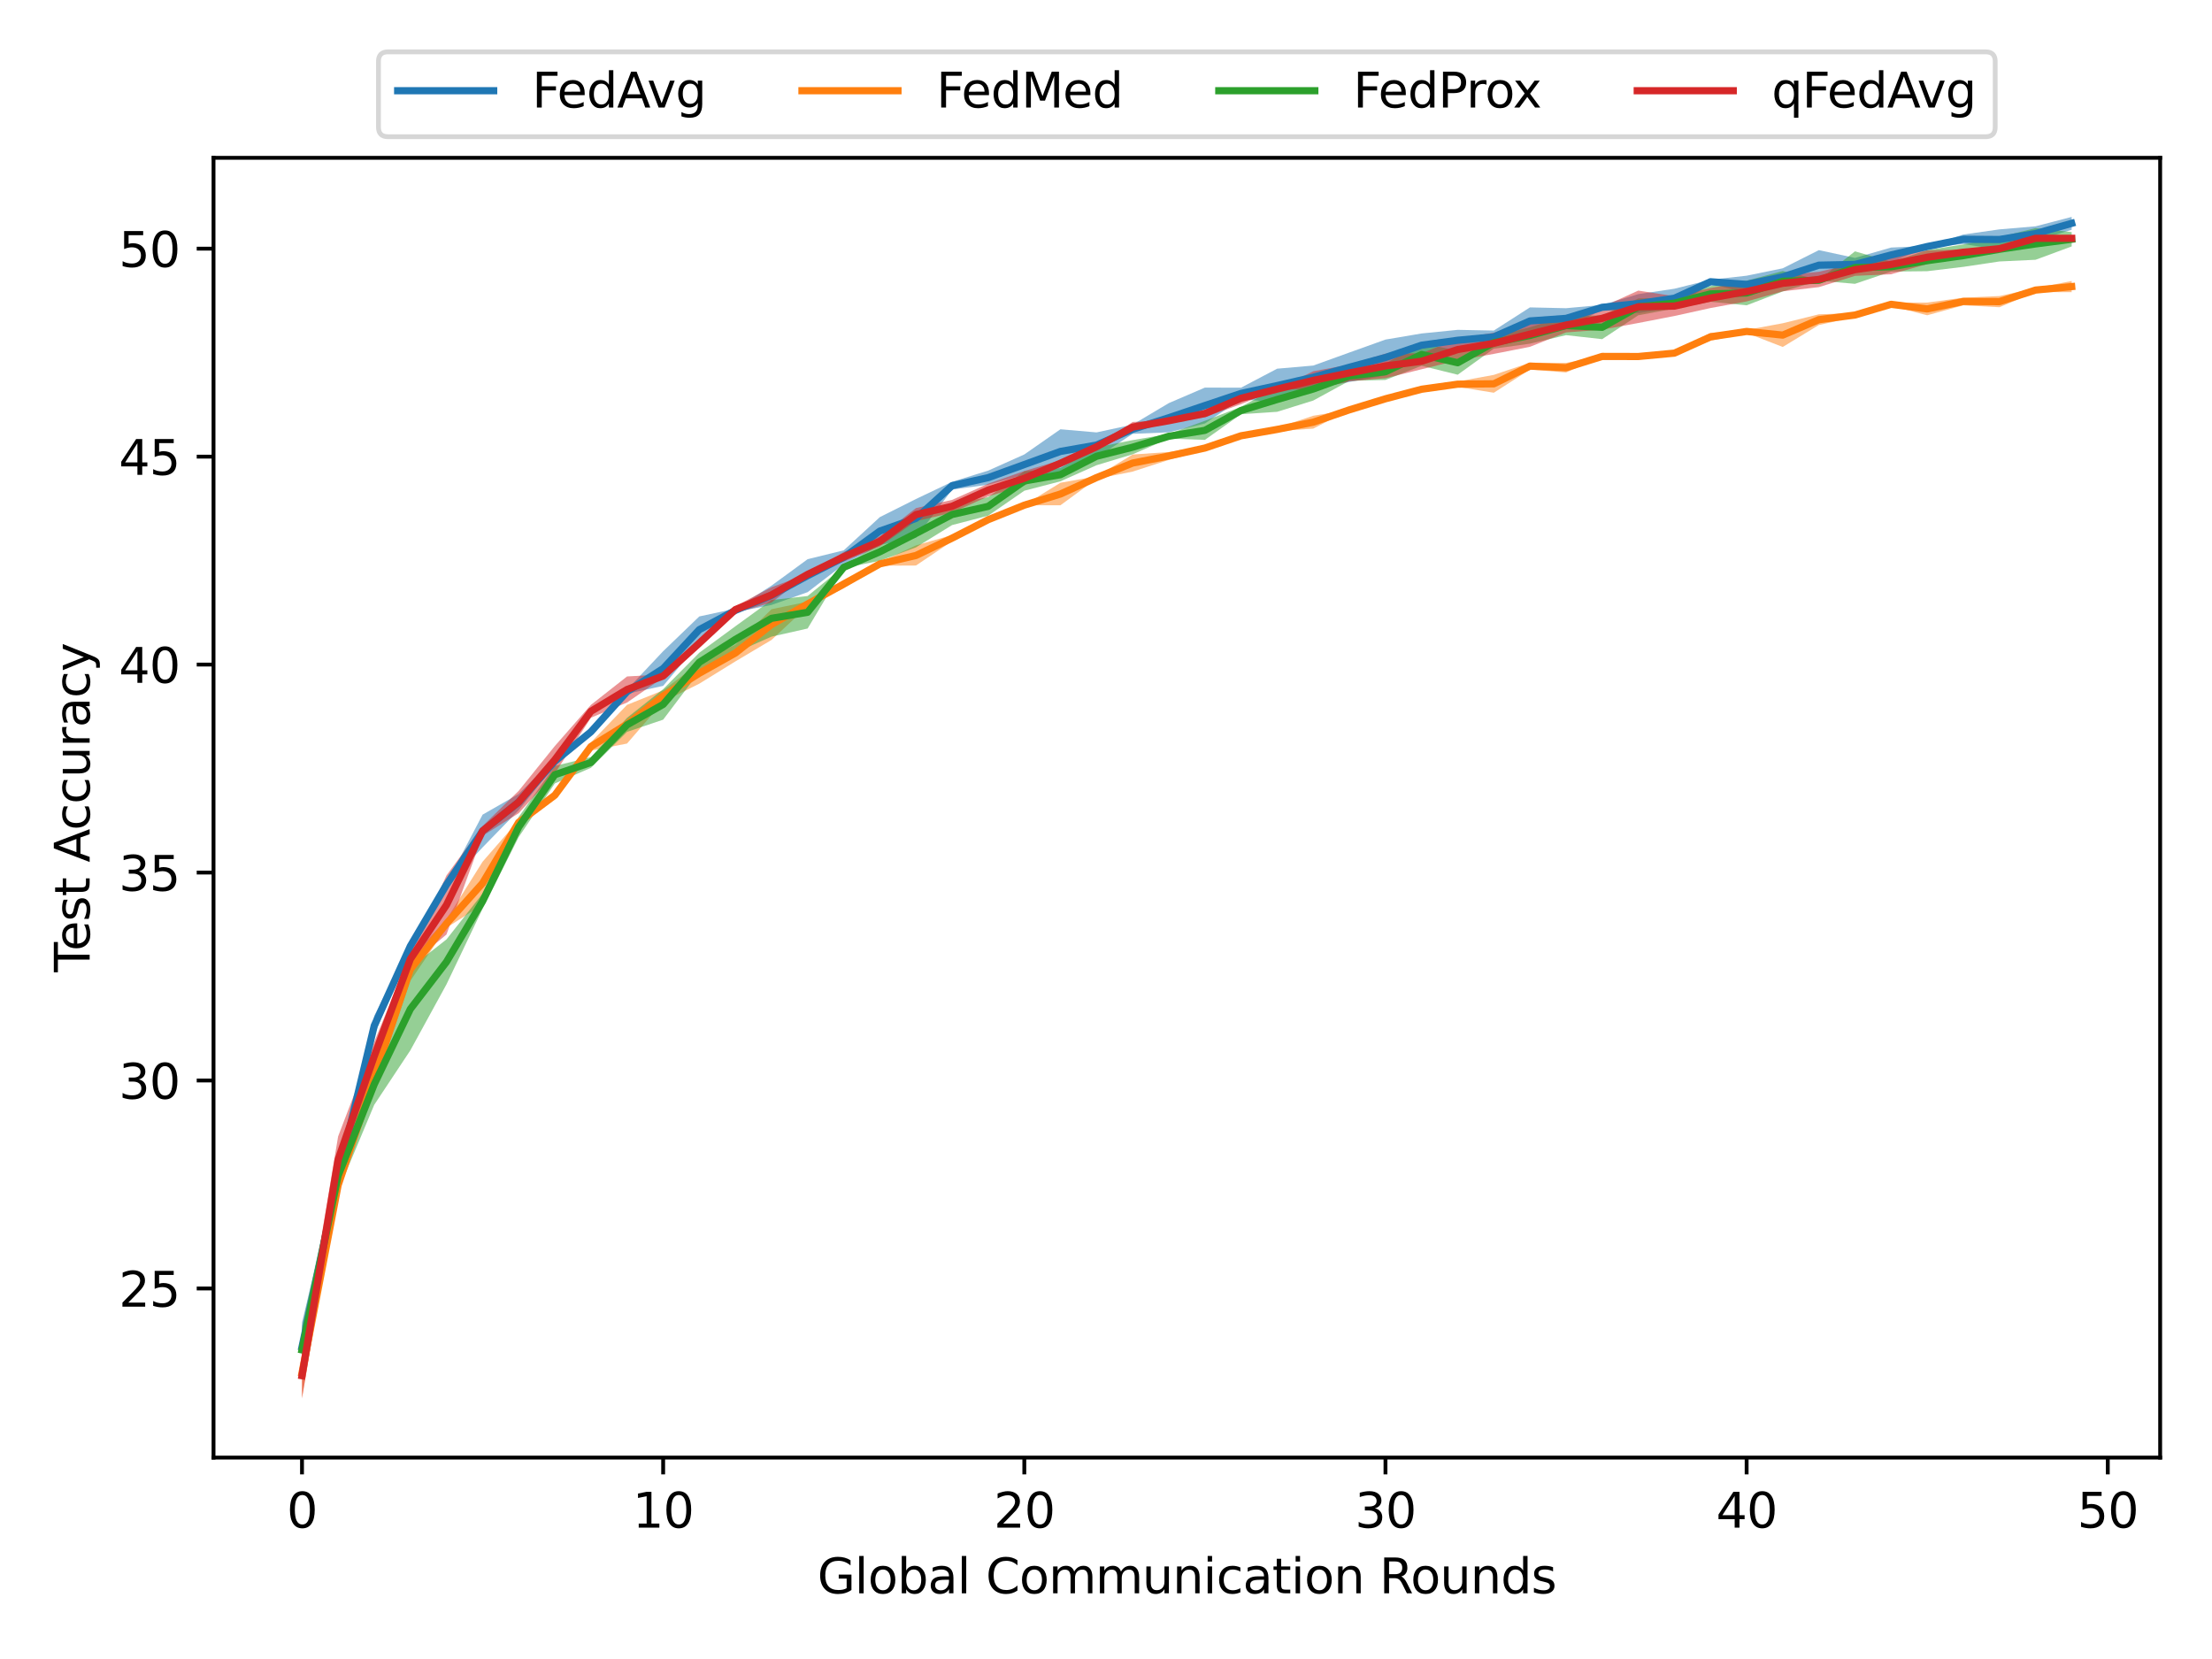 <?xml version="1.0" encoding="utf-8" standalone="no"?>
<!DOCTYPE svg PUBLIC "-//W3C//DTD SVG 1.1//EN"
  "http://www.w3.org/Graphics/SVG/1.1/DTD/svg11.dtd">
<svg height="345.6pt" version="1.1" viewBox="0 0 460.8 345.6" width="460.8pt" xmlns="http://www.w3.org/2000/svg" xmlns:xlink="http://www.w3.org/1999/xlink">
 <defs>
  <style type="text/css">*{stroke-linecap:butt;stroke-linejoin:round;}</style>
 </defs>
 <g id="figure_1">
  <g id="patch_1">
   <path d="M 0 345.6 
L 460.8 345.6 
L 460.8 0 
L 0 0 
z
" style="fill:#ffffff;"/>
  </g>
  <g id="axes_1">
   <g id="patch_2">
    <path d="M 44.48 303.64 
L 450 303.64 
L 450 32.877 
L 44.48 32.877 
z
" style="fill:#ffffff;"/>
   </g>
   <g id="PolyCollection_1">
    <path clip-path="url(#p9074ad846e)" d="M 62.913 275.497 
L 62.913 285.719 
L 70.436 245.92 
L 77.96 215.724 
L 85.483 197.441 
L 93.007 184.555 
L 100.531 176.528 
L 108.054 168.786 
L 115.578 159.318 
L 123.101 152.951 
L 130.625 144.522 
L 138.148 142.879 
L 145.672 133.914 
L 153.195 127.513 
L 160.719 126.022 
L 168.243 123.357 
L 175.766 117.576 
L 183.29 113.537 
L 190.813 112.029 
L 198.337 101.992 
L 205.86 100.969 
L 213.384 98.875 
L 220.908 98.657 
L 228.431 95.356 
L 235.955 90.379 
L 243.478 90.06 
L 251.002 88.217 
L 258.525 83.156 
L 266.049 83.843 
L 273.572 81.028 
L 281.096 79.57 
L 288.62 78.196 
L 296.143 74.359 
L 303.667 73.052 
L 311.19 71.493 
L 318.714 69.683 
L 326.237 68.443 
L 333.761 64.522 
L 341.285 65.226 
L 348.808 64.103 
L 356.332 59.11 
L 363.855 61.053 
L 371.379 59.461 
L 378.902 58.372 
L 386.426 56.445 
L 393.949 54.652 
L 401.473 51.485 
L 408.997 50.831 
L 416.52 52.004 
L 424.044 50.178 
L 431.567 47.865 
L 431.567 45.184 
L 431.567 45.184 
L 424.044 47.145 
L 416.52 47.782 
L 408.997 48.854 
L 401.473 51.234 
L 393.949 51.569 
L 386.426 53.73 
L 378.902 52.105 
L 371.379 55.892 
L 363.855 57.434 
L 356.332 58.272 
L 348.808 60.149 
L 341.285 61.271 
L 333.761 63.517 
L 326.237 64.204 
L 318.714 64.036 
L 311.19 68.862 
L 303.667 68.712 
L 296.143 69.466 
L 288.62 70.739 
L 281.096 73.437 
L 273.572 76.152 
L 266.049 76.805 
L 258.525 80.76 
L 251.002 80.743 
L 243.478 83.977 
L 235.955 88.452 
L 228.431 90.077 
L 220.908 89.424 
L 213.384 94.669 
L 205.86 98.037 
L 198.337 100.366 
L 190.813 103.952 
L 183.29 107.723 
L 175.766 114.643 
L 168.243 116.487 
L 160.719 122 
L 153.195 126.792 
L 145.672 128.418 
L 138.148 135.657 
L 130.625 143.65 
L 123.101 151.945 
L 115.578 157.844 
L 108.054 165.401 
L 100.531 169.708 
L 93.007 184.052 
L 85.483 196.737 
L 77.96 211.618 
L 70.436 244.177 
L 62.913 275.497 
z
" style="fill:#1f77b4;fill-opacity:0.5;"/>
   </g>
   <g id="PolyCollection_2">
    <path clip-path="url(#p9074ad846e)" d="M 62.913 280.809 
L 62.913 291.232 
L 70.436 247.043 
L 77.96 226.532 
L 85.483 204.329 
L 93.007 193.269 
L 100.531 188.459 
L 108.054 171.736 
L 115.578 166.088 
L 123.101 156.369 
L 130.625 154.894 
L 138.148 146.181 
L 145.672 142.427 
L 153.195 137.785 
L 160.719 133.311 
L 168.243 126.29 
L 175.766 122.553 
L 183.29 117.844 
L 190.813 117.81 
L 198.337 112.75 
L 205.86 108.728 
L 213.384 105.259 
L 220.908 105.259 
L 228.431 99.746 
L 235.955 98.238 
L 243.478 95.808 
L 251.002 93.797 
L 258.525 91.334 
L 266.049 89.809 
L 273.572 89.29 
L 281.096 85.385 
L 288.62 83.274 
L 296.143 81.296 
L 303.667 80.592 
L 311.19 81.816 
L 318.714 76.99 
L 326.237 77.593 
L 333.761 74.376 
L 341.285 74.727 
L 348.808 73.839 
L 356.332 70.991 
L 363.855 69.365 
L 371.379 72.281 
L 378.902 67.706 
L 386.426 66.03 
L 393.949 63.735 
L 401.473 65.678 
L 408.997 63.601 
L 416.52 64.003 
L 424.044 60.836 
L 431.567 60.869 
L 431.567 58.54 
L 431.567 58.54 
L 424.044 60.014 
L 416.52 61.673 
L 408.997 62.009 
L 401.473 63.031 
L 393.949 63.048 
L 386.426 65.226 
L 378.902 65.477 
L 371.379 67.337 
L 363.855 68.728 
L 356.332 69.348 
L 348.808 73.286 
L 341.285 73.806 
L 333.761 74.124 
L 326.237 75.599 
L 318.714 75.549 
L 311.19 78.096 
L 303.667 79.47 
L 296.143 80.877 
L 288.62 82.871 
L 281.096 85.368 
L 273.572 86.608 
L 266.049 89.105 
L 258.525 90.228 
L 251.002 92.876 
L 243.478 94.166 
L 235.955 94.685 
L 228.431 99.227 
L 220.908 100.567 
L 213.384 105.209 
L 205.86 107.79 
L 198.337 111.459 
L 190.813 113.621 
L 183.29 117.09 
L 175.766 120.777 
L 168.243 125.335 
L 160.719 126.91 
L 153.195 134.283 
L 145.672 138.07 
L 138.148 143.801 
L 130.625 146.834 
L 123.101 154.66 
L 115.578 165.234 
L 108.054 170.864 
L 100.531 179.511 
L 93.007 191.526 
L 85.483 199.553 
L 77.96 222.41 
L 70.436 246.775 
L 62.913 280.809 
z
" style="fill:#ff7f0e;fill-opacity:0.5;"/>
   </g>
   <g id="PolyCollection_3">
    <path clip-path="url(#p9074ad846e)" d="M 62.913 276.318 
L 62.913 286.104 
L 70.436 248.115 
L 77.96 230.152 
L 85.483 218.807 
L 93.007 205.066 
L 100.531 189.314 
L 108.054 174.383 
L 115.578 163.206 
L 123.101 159.955 
L 130.625 152.465 
L 138.148 149.918 
L 145.672 139.964 
L 153.195 135.942 
L 160.719 132.624 
L 168.243 130.931 
L 175.766 118.347 
L 183.29 116.822 
L 190.813 114.023 
L 198.337 109.382 
L 205.86 107.421 
L 213.384 102.226 
L 220.908 100.266 
L 228.431 96.914 
L 235.955 94.635 
L 243.478 91.367 
L 251.002 91.636 
L 258.525 86.29 
L 266.049 85.787 
L 273.572 83.441 
L 281.096 79.336 
L 288.62 79.151 
L 296.143 76.202 
L 303.667 78.062 
L 311.19 72.633 
L 318.714 71.594 
L 326.237 69.818 
L 333.761 70.655 
L 341.285 65.678 
L 348.808 64.288 
L 356.332 62.863 
L 363.855 63.601 
L 371.379 60.718 
L 378.902 58.473 
L 386.426 59.126 
L 393.949 56.579 
L 401.473 56.495 
L 408.997 55.591 
L 416.52 54.468 
L 424.044 54.116 
L 431.567 51.334 
L 431.567 48.351 
L 431.567 48.351 
L 424.044 47.514 
L 416.52 49.39 
L 408.997 50.915 
L 401.473 52.105 
L 393.949 54.552 
L 386.426 52.356 
L 378.902 58.288 
L 371.379 56.462 
L 363.855 58.473 
L 356.332 59.579 
L 348.808 62.009 
L 341.285 62.176 
L 333.761 65.712 
L 326.237 65.813 
L 318.714 68.175 
L 311.19 70.086 
L 303.667 73.068 
L 296.143 71.493 
L 288.62 75.733 
L 281.096 77.258 
L 273.572 78.632 
L 266.049 80.66 
L 258.525 84.748 
L 251.002 87.664 
L 243.478 90.396 
L 235.955 91.686 
L 228.431 93.177 
L 220.908 97.501 
L 213.384 98.171 
L 205.86 103.55 
L 198.337 104.974 
L 190.813 108.209 
L 183.29 113.068 
L 175.766 118.028 
L 168.243 124.162 
L 160.719 124.999 
L 153.195 130.462 
L 145.672 135.975 
L 138.148 143.566 
L 130.625 149.532 
L 123.101 157.71 
L 115.578 159.57 
L 108.054 170.177 
L 100.531 186.147 
L 93.007 195.699 
L 85.483 201.597 
L 77.96 221.589 
L 70.436 241.764 
L 62.913 276.318 
z
" style="fill:#2ca02c;fill-opacity:0.5;"/>
   </g>
   <g id="PolyCollection_4">
    <path clip-path="url(#p9074ad846e)" d="M 62.913 281.848 
L 62.913 291.333 
L 70.436 246.423 
L 77.96 222.946 
L 85.483 200.91 
L 93.007 194.676 
L 100.531 174.115 
L 108.054 169.406 
L 115.578 161.128 
L 123.101 149.515 
L 130.625 146.348 
L 138.148 141.153 
L 145.672 134.92 
L 153.195 127.697 
L 160.719 125.519 
L 168.243 119.754 
L 175.766 116.989 
L 183.29 113.822 
L 190.813 108.56 
L 198.337 106.801 
L 205.86 103.399 
L 213.384 101.137 
L 220.908 97.115 
L 228.431 93.278 
L 235.955 90.044 
L 243.478 87.731 
L 251.002 86.91 
L 258.525 84.195 
L 266.049 81.112 
L 273.572 81.145 
L 281.096 79.419 
L 288.62 78.783 
L 296.143 76.923 
L 303.667 75.063 
L 311.19 73.722 
L 318.714 72.247 
L 326.237 69.248 
L 333.761 68.678 
L 341.285 67.287 
L 348.808 65.829 
L 356.332 64.17 
L 363.855 62.796 
L 371.379 60.685 
L 378.902 59.813 
L 386.426 57.467 
L 393.949 57.132 
L 401.473 55.004 
L 408.997 53.127 
L 416.52 52.105 
L 424.044 50.614 
L 431.567 49.977 
L 431.567 49.307 
L 431.567 49.307 
L 424.044 48.67 
L 416.52 51.502 
L 408.997 51.954 
L 401.473 52.172 
L 393.949 53.043 
L 386.426 54.887 
L 378.902 56.613 
L 371.379 57.35 
L 363.855 58.674 
L 356.332 59.998 
L 348.808 61.707 
L 341.285 60.534 
L 333.761 63.952 
L 326.237 66.181 
L 318.714 66.969 
L 311.19 69.315 
L 303.667 70.572 
L 296.143 73.588 
L 288.62 73.672 
L 281.096 75.951 
L 273.572 77.342 
L 266.049 80.995 
L 258.525 81.732 
L 251.002 85.385 
L 243.478 87.564 
L 235.955 87.899 
L 228.431 92.859 
L 220.908 95.875 
L 213.384 98.121 
L 205.86 100.768 
L 198.337 104.137 
L 190.813 105.846 
L 183.29 111.711 
L 175.766 114.995 
L 168.243 119.553 
L 160.719 122.335 
L 153.195 126.273 
L 145.672 133.043 
L 138.148 140.483 
L 130.625 140.919 
L 123.101 146.834 
L 115.578 155.414 
L 108.054 164.748 
L 100.531 172.071 
L 93.007 182.376 
L 85.483 198.681 
L 77.96 217.064 
L 70.436 236.737 
L 62.913 281.848 
z
" style="fill:#d62728;fill-opacity:0.5;"/>
   </g>
   <g id="matplotlib.axis_1">
    <g id="xtick_1">
     <g id="line2d_1">
      <defs>
       <path d="M 0 0 
L 0 3.5 
" id="m9d95e438fe" style="stroke:#000000;stroke-width:0.8;"/>
      </defs>
      <g>
       <use style="stroke:#000000;stroke-width:0.8;" x="62.913" xlink:href="#m9d95e438fe" y="303.64"/>
      </g>
     </g>
     <g id="text_1">
      <!-- 0 -->
      <g transform="translate(59.731 318.238)scale(0.1 -0.1)">
       <defs>
        <path d="M 2034 4250 
Q 1547 4250 1301 3770 
Q 1056 3291 1056 2328 
Q 1056 1369 1301 889 
Q 1547 409 2034 409 
Q 2525 409 2770 889 
Q 3016 1369 3016 2328 
Q 3016 3291 2770 3770 
Q 2525 4250 2034 4250 
z
M 2034 4750 
Q 2819 4750 3233 4129 
Q 3647 3509 3647 2328 
Q 3647 1150 3233 529 
Q 2819 -91 2034 -91 
Q 1250 -91 836 529 
Q 422 1150 422 2328 
Q 422 3509 836 4129 
Q 1250 4750 2034 4750 
z
" id="DejaVuSans-30" transform="scale(0.016)"/>
       </defs>
       <use xlink:href="#DejaVuSans-30"/>
      </g>
     </g>
    </g>
    <g id="xtick_2">
     <g id="line2d_2">
      <g>
       <use style="stroke:#000000;stroke-width:0.8;" x="138.148" xlink:href="#m9d95e438fe" y="303.64"/>
      </g>
     </g>
     <g id="text_2">
      <!-- 10 -->
      <g transform="translate(131.786 318.238)scale(0.1 -0.1)">
       <defs>
        <path d="M 794 531 
L 1825 531 
L 1825 4091 
L 703 3866 
L 703 4441 
L 1819 4666 
L 2450 4666 
L 2450 531 
L 3481 531 
L 3481 0 
L 794 0 
L 794 531 
z
" id="DejaVuSans-31" transform="scale(0.016)"/>
       </defs>
       <use xlink:href="#DejaVuSans-31"/>
       <use x="63.623" xlink:href="#DejaVuSans-30"/>
      </g>
     </g>
    </g>
    <g id="xtick_3">
     <g id="line2d_3">
      <g>
       <use style="stroke:#000000;stroke-width:0.8;" x="213.384" xlink:href="#m9d95e438fe" y="303.64"/>
      </g>
     </g>
     <g id="text_3">
      <!-- 20 -->
      <g transform="translate(207.021 318.238)scale(0.1 -0.1)">
       <defs>
        <path d="M 1228 531 
L 3431 531 
L 3431 0 
L 469 0 
L 469 531 
Q 828 903 1448 1529 
Q 2069 2156 2228 2338 
Q 2531 2678 2651 2914 
Q 2772 3150 2772 3378 
Q 2772 3750 2511 3984 
Q 2250 4219 1831 4219 
Q 1534 4219 1204 4116 
Q 875 4013 500 3803 
L 500 4441 
Q 881 4594 1212 4672 
Q 1544 4750 1819 4750 
Q 2544 4750 2975 4387 
Q 3406 4025 3406 3419 
Q 3406 3131 3298 2873 
Q 3191 2616 2906 2266 
Q 2828 2175 2409 1742 
Q 1991 1309 1228 531 
z
" id="DejaVuSans-32" transform="scale(0.016)"/>
       </defs>
       <use xlink:href="#DejaVuSans-32"/>
       <use x="63.623" xlink:href="#DejaVuSans-30"/>
      </g>
     </g>
    </g>
    <g id="xtick_4">
     <g id="line2d_4">
      <g>
       <use style="stroke:#000000;stroke-width:0.8;" x="288.62" xlink:href="#m9d95e438fe" y="303.64"/>
      </g>
     </g>
     <g id="text_4">
      <!-- 30 -->
      <g transform="translate(282.257 318.238)scale(0.1 -0.1)">
       <defs>
        <path d="M 2597 2516 
Q 3050 2419 3304 2112 
Q 3559 1806 3559 1356 
Q 3559 666 3084 287 
Q 2609 -91 1734 -91 
Q 1441 -91 1130 -33 
Q 819 25 488 141 
L 488 750 
Q 750 597 1062 519 
Q 1375 441 1716 441 
Q 2309 441 2620 675 
Q 2931 909 2931 1356 
Q 2931 1769 2642 2001 
Q 2353 2234 1838 2234 
L 1294 2234 
L 1294 2753 
L 1863 2753 
Q 2328 2753 2575 2939 
Q 2822 3125 2822 3475 
Q 2822 3834 2567 4026 
Q 2313 4219 1838 4219 
Q 1578 4219 1281 4162 
Q 984 4106 628 3988 
L 628 4550 
Q 988 4650 1302 4700 
Q 1616 4750 1894 4750 
Q 2613 4750 3031 4423 
Q 3450 4097 3450 3541 
Q 3450 3153 3228 2886 
Q 3006 2619 2597 2516 
z
" id="DejaVuSans-33" transform="scale(0.016)"/>
       </defs>
       <use xlink:href="#DejaVuSans-33"/>
       <use x="63.623" xlink:href="#DejaVuSans-30"/>
      </g>
     </g>
    </g>
    <g id="xtick_5">
     <g id="line2d_5">
      <g>
       <use style="stroke:#000000;stroke-width:0.8;" x="363.855" xlink:href="#m9d95e438fe" y="303.64"/>
      </g>
     </g>
     <g id="text_5">
      <!-- 40 -->
      <g transform="translate(357.493 318.238)scale(0.1 -0.1)">
       <defs>
        <path d="M 2419 4116 
L 825 1625 
L 2419 1625 
L 2419 4116 
z
M 2253 4666 
L 3047 4666 
L 3047 1625 
L 3713 1625 
L 3713 1100 
L 3047 1100 
L 3047 0 
L 2419 0 
L 2419 1100 
L 313 1100 
L 313 1709 
L 2253 4666 
z
" id="DejaVuSans-34" transform="scale(0.016)"/>
       </defs>
       <use xlink:href="#DejaVuSans-34"/>
       <use x="63.623" xlink:href="#DejaVuSans-30"/>
      </g>
     </g>
    </g>
    <g id="xtick_6">
     <g id="line2d_6">
      <g>
       <use style="stroke:#000000;stroke-width:0.8;" x="439.091" xlink:href="#m9d95e438fe" y="303.64"/>
      </g>
     </g>
     <g id="text_6">
      <!-- 50 -->
      <g transform="translate(432.728 318.238)scale(0.1 -0.1)">
       <defs>
        <path d="M 691 4666 
L 3169 4666 
L 3169 4134 
L 1269 4134 
L 1269 2991 
Q 1406 3038 1543 3061 
Q 1681 3084 1819 3084 
Q 2600 3084 3056 2656 
Q 3513 2228 3513 1497 
Q 3513 744 3044 326 
Q 2575 -91 1722 -91 
Q 1428 -91 1123 -41 
Q 819 9 494 109 
L 494 744 
Q 775 591 1075 516 
Q 1375 441 1709 441 
Q 2250 441 2565 725 
Q 2881 1009 2881 1497 
Q 2881 1984 2565 2268 
Q 2250 2553 1709 2553 
Q 1456 2553 1204 2497 
Q 953 2441 691 2322 
L 691 4666 
z
" id="DejaVuSans-35" transform="scale(0.016)"/>
       </defs>
       <use xlink:href="#DejaVuSans-35"/>
       <use x="63.623" xlink:href="#DejaVuSans-30"/>
      </g>
     </g>
    </g>
    <g id="text_7">
     <!-- Global Communication Rounds -->
     <g transform="translate(170.278 331.917)scale(0.1 -0.1)">
      <defs>
       <path d="M 3809 666 
L 3809 1919 
L 2778 1919 
L 2778 2438 
L 4434 2438 
L 4434 434 
Q 4069 175 3628 42 
Q 3188 -91 2688 -91 
Q 1594 -91 976 548 
Q 359 1188 359 2328 
Q 359 3472 976 4111 
Q 1594 4750 2688 4750 
Q 3144 4750 3555 4637 
Q 3966 4525 4313 4306 
L 4313 3634 
Q 3963 3931 3569 4081 
Q 3175 4231 2741 4231 
Q 1884 4231 1454 3753 
Q 1025 3275 1025 2328 
Q 1025 1384 1454 906 
Q 1884 428 2741 428 
Q 3075 428 3337 486 
Q 3600 544 3809 666 
z
" id="DejaVuSans-47" transform="scale(0.016)"/>
       <path d="M 603 4863 
L 1178 4863 
L 1178 0 
L 603 0 
L 603 4863 
z
" id="DejaVuSans-6c" transform="scale(0.016)"/>
       <path d="M 1959 3097 
Q 1497 3097 1228 2736 
Q 959 2375 959 1747 
Q 959 1119 1226 758 
Q 1494 397 1959 397 
Q 2419 397 2687 759 
Q 2956 1122 2956 1747 
Q 2956 2369 2687 2733 
Q 2419 3097 1959 3097 
z
M 1959 3584 
Q 2709 3584 3137 3096 
Q 3566 2609 3566 1747 
Q 3566 888 3137 398 
Q 2709 -91 1959 -91 
Q 1206 -91 779 398 
Q 353 888 353 1747 
Q 353 2609 779 3096 
Q 1206 3584 1959 3584 
z
" id="DejaVuSans-6f" transform="scale(0.016)"/>
       <path d="M 3116 1747 
Q 3116 2381 2855 2742 
Q 2594 3103 2138 3103 
Q 1681 3103 1420 2742 
Q 1159 2381 1159 1747 
Q 1159 1113 1420 752 
Q 1681 391 2138 391 
Q 2594 391 2855 752 
Q 3116 1113 3116 1747 
z
M 1159 2969 
Q 1341 3281 1617 3432 
Q 1894 3584 2278 3584 
Q 2916 3584 3314 3078 
Q 3713 2572 3713 1747 
Q 3713 922 3314 415 
Q 2916 -91 2278 -91 
Q 1894 -91 1617 61 
Q 1341 213 1159 525 
L 1159 0 
L 581 0 
L 581 4863 
L 1159 4863 
L 1159 2969 
z
" id="DejaVuSans-62" transform="scale(0.016)"/>
       <path d="M 2194 1759 
Q 1497 1759 1228 1600 
Q 959 1441 959 1056 
Q 959 750 1161 570 
Q 1363 391 1709 391 
Q 2188 391 2477 730 
Q 2766 1069 2766 1631 
L 2766 1759 
L 2194 1759 
z
M 3341 1997 
L 3341 0 
L 2766 0 
L 2766 531 
Q 2569 213 2275 61 
Q 1981 -91 1556 -91 
Q 1019 -91 701 211 
Q 384 513 384 1019 
Q 384 1609 779 1909 
Q 1175 2209 1959 2209 
L 2766 2209 
L 2766 2266 
Q 2766 2663 2505 2880 
Q 2244 3097 1772 3097 
Q 1472 3097 1187 3025 
Q 903 2953 641 2809 
L 641 3341 
Q 956 3463 1253 3523 
Q 1550 3584 1831 3584 
Q 2591 3584 2966 3190 
Q 3341 2797 3341 1997 
z
" id="DejaVuSans-61" transform="scale(0.016)"/>
       <path id="DejaVuSans-20" transform="scale(0.016)"/>
       <path d="M 4122 4306 
L 4122 3641 
Q 3803 3938 3442 4084 
Q 3081 4231 2675 4231 
Q 1875 4231 1450 3742 
Q 1025 3253 1025 2328 
Q 1025 1406 1450 917 
Q 1875 428 2675 428 
Q 3081 428 3442 575 
Q 3803 722 4122 1019 
L 4122 359 
Q 3791 134 3420 21 
Q 3050 -91 2638 -91 
Q 1578 -91 968 557 
Q 359 1206 359 2328 
Q 359 3453 968 4101 
Q 1578 4750 2638 4750 
Q 3056 4750 3426 4639 
Q 3797 4528 4122 4306 
z
" id="DejaVuSans-43" transform="scale(0.016)"/>
       <path d="M 3328 2828 
Q 3544 3216 3844 3400 
Q 4144 3584 4550 3584 
Q 5097 3584 5394 3201 
Q 5691 2819 5691 2113 
L 5691 0 
L 5113 0 
L 5113 2094 
Q 5113 2597 4934 2840 
Q 4756 3084 4391 3084 
Q 3944 3084 3684 2787 
Q 3425 2491 3425 1978 
L 3425 0 
L 2847 0 
L 2847 2094 
Q 2847 2600 2669 2842 
Q 2491 3084 2119 3084 
Q 1678 3084 1418 2786 
Q 1159 2488 1159 1978 
L 1159 0 
L 581 0 
L 581 3500 
L 1159 3500 
L 1159 2956 
Q 1356 3278 1631 3431 
Q 1906 3584 2284 3584 
Q 2666 3584 2933 3390 
Q 3200 3197 3328 2828 
z
" id="DejaVuSans-6d" transform="scale(0.016)"/>
       <path d="M 544 1381 
L 544 3500 
L 1119 3500 
L 1119 1403 
Q 1119 906 1312 657 
Q 1506 409 1894 409 
Q 2359 409 2629 706 
Q 2900 1003 2900 1516 
L 2900 3500 
L 3475 3500 
L 3475 0 
L 2900 0 
L 2900 538 
Q 2691 219 2414 64 
Q 2138 -91 1772 -91 
Q 1169 -91 856 284 
Q 544 659 544 1381 
z
M 1991 3584 
L 1991 3584 
z
" id="DejaVuSans-75" transform="scale(0.016)"/>
       <path d="M 3513 2113 
L 3513 0 
L 2938 0 
L 2938 2094 
Q 2938 2591 2744 2837 
Q 2550 3084 2163 3084 
Q 1697 3084 1428 2787 
Q 1159 2491 1159 1978 
L 1159 0 
L 581 0 
L 581 3500 
L 1159 3500 
L 1159 2956 
Q 1366 3272 1645 3428 
Q 1925 3584 2291 3584 
Q 2894 3584 3203 3211 
Q 3513 2838 3513 2113 
z
" id="DejaVuSans-6e" transform="scale(0.016)"/>
       <path d="M 603 3500 
L 1178 3500 
L 1178 0 
L 603 0 
L 603 3500 
z
M 603 4863 
L 1178 4863 
L 1178 4134 
L 603 4134 
L 603 4863 
z
" id="DejaVuSans-69" transform="scale(0.016)"/>
       <path d="M 3122 3366 
L 3122 2828 
Q 2878 2963 2633 3030 
Q 2388 3097 2138 3097 
Q 1578 3097 1268 2742 
Q 959 2388 959 1747 
Q 959 1106 1268 751 
Q 1578 397 2138 397 
Q 2388 397 2633 464 
Q 2878 531 3122 666 
L 3122 134 
Q 2881 22 2623 -34 
Q 2366 -91 2075 -91 
Q 1284 -91 818 406 
Q 353 903 353 1747 
Q 353 2603 823 3093 
Q 1294 3584 2113 3584 
Q 2378 3584 2631 3529 
Q 2884 3475 3122 3366 
z
" id="DejaVuSans-63" transform="scale(0.016)"/>
       <path d="M 1172 4494 
L 1172 3500 
L 2356 3500 
L 2356 3053 
L 1172 3053 
L 1172 1153 
Q 1172 725 1289 603 
Q 1406 481 1766 481 
L 2356 481 
L 2356 0 
L 1766 0 
Q 1100 0 847 248 
Q 594 497 594 1153 
L 594 3053 
L 172 3053 
L 172 3500 
L 594 3500 
L 594 4494 
L 1172 4494 
z
" id="DejaVuSans-74" transform="scale(0.016)"/>
       <path d="M 2841 2188 
Q 3044 2119 3236 1894 
Q 3428 1669 3622 1275 
L 4263 0 
L 3584 0 
L 2988 1197 
Q 2756 1666 2539 1819 
Q 2322 1972 1947 1972 
L 1259 1972 
L 1259 0 
L 628 0 
L 628 4666 
L 2053 4666 
Q 2853 4666 3247 4331 
Q 3641 3997 3641 3322 
Q 3641 2881 3436 2590 
Q 3231 2300 2841 2188 
z
M 1259 4147 
L 1259 2491 
L 2053 2491 
Q 2509 2491 2742 2702 
Q 2975 2913 2975 3322 
Q 2975 3731 2742 3939 
Q 2509 4147 2053 4147 
L 1259 4147 
z
" id="DejaVuSans-52" transform="scale(0.016)"/>
       <path d="M 2906 2969 
L 2906 4863 
L 3481 4863 
L 3481 0 
L 2906 0 
L 2906 525 
Q 2725 213 2448 61 
Q 2172 -91 1784 -91 
Q 1150 -91 751 415 
Q 353 922 353 1747 
Q 353 2572 751 3078 
Q 1150 3584 1784 3584 
Q 2172 3584 2448 3432 
Q 2725 3281 2906 2969 
z
M 947 1747 
Q 947 1113 1208 752 
Q 1469 391 1925 391 
Q 2381 391 2643 752 
Q 2906 1113 2906 1747 
Q 2906 2381 2643 2742 
Q 2381 3103 1925 3103 
Q 1469 3103 1208 2742 
Q 947 2381 947 1747 
z
" id="DejaVuSans-64" transform="scale(0.016)"/>
       <path d="M 2834 3397 
L 2834 2853 
Q 2591 2978 2328 3040 
Q 2066 3103 1784 3103 
Q 1356 3103 1142 2972 
Q 928 2841 928 2578 
Q 928 2378 1081 2264 
Q 1234 2150 1697 2047 
L 1894 2003 
Q 2506 1872 2764 1633 
Q 3022 1394 3022 966 
Q 3022 478 2636 193 
Q 2250 -91 1575 -91 
Q 1294 -91 989 -36 
Q 684 19 347 128 
L 347 722 
Q 666 556 975 473 
Q 1284 391 1588 391 
Q 1994 391 2212 530 
Q 2431 669 2431 922 
Q 2431 1156 2273 1281 
Q 2116 1406 1581 1522 
L 1381 1569 
Q 847 1681 609 1914 
Q 372 2147 372 2553 
Q 372 3047 722 3315 
Q 1072 3584 1716 3584 
Q 2034 3584 2315 3537 
Q 2597 3491 2834 3397 
z
" id="DejaVuSans-73" transform="scale(0.016)"/>
      </defs>
      <use xlink:href="#DejaVuSans-47"/>
      <use x="77.49" xlink:href="#DejaVuSans-6c"/>
      <use x="105.273" xlink:href="#DejaVuSans-6f"/>
      <use x="166.455" xlink:href="#DejaVuSans-62"/>
      <use x="229.932" xlink:href="#DejaVuSans-61"/>
      <use x="291.211" xlink:href="#DejaVuSans-6c"/>
      <use x="318.994" xlink:href="#DejaVuSans-20"/>
      <use x="350.781" xlink:href="#DejaVuSans-43"/>
      <use x="420.605" xlink:href="#DejaVuSans-6f"/>
      <use x="481.787" xlink:href="#DejaVuSans-6d"/>
      <use x="579.199" xlink:href="#DejaVuSans-6d"/>
      <use x="676.611" xlink:href="#DejaVuSans-75"/>
      <use x="739.99" xlink:href="#DejaVuSans-6e"/>
      <use x="803.369" xlink:href="#DejaVuSans-69"/>
      <use x="831.152" xlink:href="#DejaVuSans-63"/>
      <use x="886.133" xlink:href="#DejaVuSans-61"/>
      <use x="947.412" xlink:href="#DejaVuSans-74"/>
      <use x="986.621" xlink:href="#DejaVuSans-69"/>
      <use x="1014.404" xlink:href="#DejaVuSans-6f"/>
      <use x="1075.586" xlink:href="#DejaVuSans-6e"/>
      <use x="1138.965" xlink:href="#DejaVuSans-20"/>
      <use x="1170.752" xlink:href="#DejaVuSans-52"/>
      <use x="1235.734" xlink:href="#DejaVuSans-6f"/>
      <use x="1296.916" xlink:href="#DejaVuSans-75"/>
      <use x="1360.295" xlink:href="#DejaVuSans-6e"/>
      <use x="1423.674" xlink:href="#DejaVuSans-64"/>
      <use x="1487.15" xlink:href="#DejaVuSans-73"/>
     </g>
    </g>
   </g>
   <g id="matplotlib.axis_2">
    <g id="ytick_1">
     <g id="line2d_7">
      <defs>
       <path d="M 0 0 
L -3.5 0 
" id="m9864c2c43d" style="stroke:#000000;stroke-width:0.8;"/>
      </defs>
      <g>
       <use style="stroke:#000000;stroke-width:0.8;" x="44.48" xlink:href="#m9864c2c43d" y="268.409"/>
      </g>
     </g>
     <g id="text_8">
      <!-- 25 -->
      <g transform="translate(24.755 272.208)scale(0.1 -0.1)">
       <use xlink:href="#DejaVuSans-32"/>
       <use x="63.623" xlink:href="#DejaVuSans-35"/>
      </g>
     </g>
    </g>
    <g id="ytick_2">
     <g id="line2d_8">
      <g>
       <use style="stroke:#000000;stroke-width:0.8;" x="44.48" xlink:href="#m9864c2c43d" y="225.088"/>
      </g>
     </g>
     <g id="text_9">
      <!-- 30 -->
      <g transform="translate(24.755 228.887)scale(0.1 -0.1)">
       <use xlink:href="#DejaVuSans-33"/>
       <use x="63.623" xlink:href="#DejaVuSans-30"/>
      </g>
     </g>
    </g>
    <g id="ytick_3">
     <g id="line2d_9">
      <g>
       <use style="stroke:#000000;stroke-width:0.8;" x="44.48" xlink:href="#m9864c2c43d" y="181.766"/>
      </g>
     </g>
     <g id="text_10">
      <!-- 35 -->
      <g transform="translate(24.755 185.566)scale(0.1 -0.1)">
       <use xlink:href="#DejaVuSans-33"/>
       <use x="63.623" xlink:href="#DejaVuSans-35"/>
      </g>
     </g>
    </g>
    <g id="ytick_4">
     <g id="line2d_10">
      <g>
       <use style="stroke:#000000;stroke-width:0.8;" x="44.48" xlink:href="#m9864c2c43d" y="138.445"/>
      </g>
     </g>
     <g id="text_11">
      <!-- 40 -->
      <g transform="translate(24.755 142.245)scale(0.1 -0.1)">
       <use xlink:href="#DejaVuSans-34"/>
       <use x="63.623" xlink:href="#DejaVuSans-30"/>
      </g>
     </g>
    </g>
    <g id="ytick_5">
     <g id="line2d_11">
      <g>
       <use style="stroke:#000000;stroke-width:0.8;" x="44.48" xlink:href="#m9864c2c43d" y="95.124"/>
      </g>
     </g>
     <g id="text_12">
      <!-- 45 -->
      <g transform="translate(24.755 98.924)scale(0.1 -0.1)">
       <use xlink:href="#DejaVuSans-34"/>
       <use x="63.623" xlink:href="#DejaVuSans-35"/>
      </g>
     </g>
    </g>
    <g id="ytick_6">
     <g id="line2d_12">
      <g>
       <use style="stroke:#000000;stroke-width:0.8;" x="44.48" xlink:href="#m9864c2c43d" y="51.803"/>
      </g>
     </g>
     <g id="text_13">
      <!-- 50 -->
      <g transform="translate(24.755 55.603)scale(0.1 -0.1)">
       <use xlink:href="#DejaVuSans-35"/>
       <use x="63.623" xlink:href="#DejaVuSans-30"/>
      </g>
     </g>
    </g>
    <g id="text_14">
     <!-- Test Accuracy -->
     <g transform="translate(18.675 202.521)rotate(-90)scale(0.1 -0.1)">
      <defs>
       <path d="M -19 4666 
L 3928 4666 
L 3928 4134 
L 2272 4134 
L 2272 0 
L 1638 0 
L 1638 4134 
L -19 4134 
L -19 4666 
z
" id="DejaVuSans-54" transform="scale(0.016)"/>
       <path d="M 3597 1894 
L 3597 1613 
L 953 1613 
Q 991 1019 1311 708 
Q 1631 397 2203 397 
Q 2534 397 2845 478 
Q 3156 559 3463 722 
L 3463 178 
Q 3153 47 2828 -22 
Q 2503 -91 2169 -91 
Q 1331 -91 842 396 
Q 353 884 353 1716 
Q 353 2575 817 3079 
Q 1281 3584 2069 3584 
Q 2775 3584 3186 3129 
Q 3597 2675 3597 1894 
z
M 3022 2063 
Q 3016 2534 2758 2815 
Q 2500 3097 2075 3097 
Q 1594 3097 1305 2825 
Q 1016 2553 972 2059 
L 3022 2063 
z
" id="DejaVuSans-65" transform="scale(0.016)"/>
       <path d="M 2188 4044 
L 1331 1722 
L 3047 1722 
L 2188 4044 
z
M 1831 4666 
L 2547 4666 
L 4325 0 
L 3669 0 
L 3244 1197 
L 1141 1197 
L 716 0 
L 50 0 
L 1831 4666 
z
" id="DejaVuSans-41" transform="scale(0.016)"/>
       <path d="M 2631 2963 
Q 2534 3019 2420 3045 
Q 2306 3072 2169 3072 
Q 1681 3072 1420 2755 
Q 1159 2438 1159 1844 
L 1159 0 
L 581 0 
L 581 3500 
L 1159 3500 
L 1159 2956 
Q 1341 3275 1631 3429 
Q 1922 3584 2338 3584 
Q 2397 3584 2469 3576 
Q 2541 3569 2628 3553 
L 2631 2963 
z
" id="DejaVuSans-72" transform="scale(0.016)"/>
       <path d="M 2059 -325 
Q 1816 -950 1584 -1140 
Q 1353 -1331 966 -1331 
L 506 -1331 
L 506 -850 
L 844 -850 
Q 1081 -850 1212 -737 
Q 1344 -625 1503 -206 
L 1606 56 
L 191 3500 
L 800 3500 
L 1894 763 
L 2988 3500 
L 3597 3500 
L 2059 -325 
z
" id="DejaVuSans-79" transform="scale(0.016)"/>
      </defs>
      <use xlink:href="#DejaVuSans-54"/>
      <use x="44.084" xlink:href="#DejaVuSans-65"/>
      <use x="105.607" xlink:href="#DejaVuSans-73"/>
      <use x="157.707" xlink:href="#DejaVuSans-74"/>
      <use x="196.916" xlink:href="#DejaVuSans-20"/>
      <use x="228.703" xlink:href="#DejaVuSans-41"/>
      <use x="295.361" xlink:href="#DejaVuSans-63"/>
      <use x="350.342" xlink:href="#DejaVuSans-63"/>
      <use x="405.322" xlink:href="#DejaVuSans-75"/>
      <use x="468.701" xlink:href="#DejaVuSans-72"/>
      <use x="509.814" xlink:href="#DejaVuSans-61"/>
      <use x="571.094" xlink:href="#DejaVuSans-63"/>
      <use x="626.074" xlink:href="#DejaVuSans-79"/>
     </g>
    </g>
   </g>
   <g id="line2d_13">
    <path clip-path="url(#p9074ad846e)" d="M 62.913 280.608 
L 70.436 245.049 
L 77.96 213.671 
L 85.483 197.089 
L 93.007 184.304 
L 100.531 173.118 
L 108.054 167.094 
L 115.578 158.581 
L 123.101 152.448 
L 130.625 144.086 
L 138.148 139.268 
L 145.672 131.166 
L 153.195 127.153 
L 160.719 124.011 
L 168.243 119.922 
L 175.766 116.11 
L 183.29 110.63 
L 190.813 107.991 
L 198.337 101.179 
L 205.86 99.503 
L 213.384 96.772 
L 220.908 94.04 
L 228.431 92.716 
L 235.955 89.415 
L 243.478 87.019 
L 251.002 84.48 
L 258.525 81.958 
L 266.049 80.324 
L 273.572 78.59 
L 281.096 76.504 
L 288.62 74.468 
L 296.143 71.912 
L 303.667 70.882 
L 311.19 70.178 
L 318.714 66.86 
L 326.237 66.324 
L 333.761 64.019 
L 341.285 63.249 
L 348.808 62.126 
L 356.332 58.691 
L 363.855 59.244 
L 371.379 57.677 
L 378.902 55.239 
L 386.426 55.088 
L 393.949 53.11 
L 401.473 51.359 
L 408.997 49.843 
L 416.52 49.893 
L 424.044 48.661 
L 431.567 46.525 
" style="fill:none;stroke:#1f77b4;stroke-linecap:square;stroke-width:1.5;"/>
   </g>
   <g id="line2d_14">
    <path clip-path="url(#p9074ad846e)" d="M 62.913 286.021 
L 70.436 246.909 
L 77.96 224.471 
L 85.483 201.941 
L 93.007 192.397 
L 100.531 183.985 
L 108.054 171.3 
L 115.578 165.661 
L 123.101 155.514 
L 130.625 150.864 
L 138.148 144.991 
L 145.672 140.249 
L 153.195 136.034 
L 160.719 130.11 
L 168.243 125.812 
L 175.766 121.665 
L 183.29 117.467 
L 190.813 115.716 
L 198.337 112.105 
L 205.86 108.259 
L 213.384 105.234 
L 220.908 102.913 
L 228.431 99.486 
L 235.955 96.462 
L 243.478 94.987 
L 251.002 93.336 
L 258.525 90.781 
L 266.049 89.457 
L 273.572 87.949 
L 281.096 85.377 
L 288.62 83.073 
L 296.143 81.087 
L 303.667 80.031 
L 311.19 79.956 
L 318.714 76.269 
L 326.237 76.596 
L 333.761 74.25 
L 341.285 74.267 
L 348.808 73.563 
L 356.332 70.169 
L 363.855 69.047 
L 371.379 69.809 
L 378.902 66.592 
L 386.426 65.628 
L 393.949 63.391 
L 401.473 64.355 
L 408.997 62.805 
L 416.52 62.838 
L 424.044 60.425 
L 431.567 59.704 
" style="fill:none;stroke:#ff7f0e;stroke-linecap:square;stroke-width:1.5;"/>
   </g>
   <g id="line2d_15">
    <path clip-path="url(#p9074ad846e)" d="M 62.913 281.211 
L 70.436 244.94 
L 77.96 225.87 
L 85.483 210.202 
L 93.007 200.382 
L 100.531 187.73 
L 108.054 172.28 
L 115.578 161.388 
L 123.101 158.832 
L 130.625 150.998 
L 138.148 146.742 
L 145.672 137.97 
L 153.195 133.202 
L 160.719 128.812 
L 168.243 127.546 
L 175.766 118.188 
L 183.29 114.945 
L 190.813 111.116 
L 198.337 107.178 
L 205.86 105.485 
L 213.384 100.199 
L 220.908 98.883 
L 228.431 95.046 
L 235.955 93.16 
L 243.478 90.881 
L 251.002 89.65 
L 258.525 85.519 
L 266.049 83.223 
L 273.572 81.037 
L 281.096 78.297 
L 288.62 77.442 
L 296.143 73.848 
L 303.667 75.565 
L 311.19 71.359 
L 318.714 69.885 
L 326.237 67.815 
L 333.761 68.184 
L 341.285 63.927 
L 348.808 63.148 
L 356.332 61.221 
L 363.855 61.037 
L 371.379 58.59 
L 378.902 58.381 
L 386.426 55.741 
L 393.949 55.565 
L 401.473 54.3 
L 408.997 53.253 
L 416.52 51.929 
L 424.044 50.815 
L 431.567 49.843 
" style="fill:none;stroke:#2ca02c;stroke-linecap:square;stroke-width:1.5;"/>
   </g>
   <g id="line2d_16">
    <path clip-path="url(#p9074ad846e)" d="M 62.913 286.59 
L 70.436 241.58 
L 77.96 220.005 
L 85.483 199.796 
L 93.007 188.526 
L 100.531 173.093 
L 108.054 167.077 
L 115.578 158.271 
L 123.101 148.175 
L 130.625 143.634 
L 138.148 140.818 
L 145.672 133.981 
L 153.195 126.985 
L 160.719 123.927 
L 168.243 119.654 
L 175.766 115.992 
L 183.29 112.767 
L 190.813 107.203 
L 198.337 105.469 
L 205.86 102.084 
L 213.384 99.629 
L 220.908 96.495 
L 228.431 93.068 
L 235.955 88.971 
L 243.478 87.647 
L 251.002 86.148 
L 258.525 82.964 
L 266.049 81.053 
L 273.572 79.244 
L 281.096 77.685 
L 288.62 76.227 
L 296.143 75.255 
L 303.667 72.817 
L 311.19 71.518 
L 318.714 69.608 
L 326.237 67.714 
L 333.761 66.315 
L 341.285 63.911 
L 348.808 63.768 
L 356.332 62.084 
L 363.855 60.735 
L 371.379 59.017 
L 378.902 58.213 
L 386.426 56.177 
L 393.949 55.088 
L 401.473 53.588 
L 408.997 52.541 
L 416.52 51.803 
L 424.044 49.642 
L 431.567 49.642 
" style="fill:none;stroke:#d62728;stroke-linecap:square;stroke-width:1.5;"/>
   </g>
   <g id="patch_3">
    <path d="M 44.48 303.64 
L 44.48 32.877 
" style="fill:none;stroke:#000000;stroke-linecap:square;stroke-linejoin:miter;stroke-width:0.8;"/>
   </g>
   <g id="patch_4">
    <path d="M 450 303.64 
L 450 32.877 
" style="fill:none;stroke:#000000;stroke-linecap:square;stroke-linejoin:miter;stroke-width:0.8;"/>
   </g>
   <g id="patch_5">
    <path d="M 44.48 303.64 
L 450 303.64 
" style="fill:none;stroke:#000000;stroke-linecap:square;stroke-linejoin:miter;stroke-width:0.8;"/>
   </g>
   <g id="patch_6">
    <path d="M 44.48 32.877 
L 450 32.877 
" style="fill:none;stroke:#000000;stroke-linecap:square;stroke-linejoin:miter;stroke-width:0.8;"/>
   </g>
   <g id="legend_1">
    <g id="patch_7">
     <path d="M 80.842 28.479 
L 413.638 28.479 
Q 415.638 28.479 415.638 26.479 
L 415.638 12.801 
Q 415.638 10.801 413.638 10.801 
L 80.842 10.801 
Q 78.842 10.801 78.842 12.801 
L 78.842 26.479 
Q 78.842 28.479 80.842 28.479 
z
" style="fill:#ffffff;opacity:0.8;stroke:#cccccc;stroke-linejoin:miter;"/>
    </g>
    <g id="line2d_17">
     <path d="M 82.842 18.899 
L 102.842 18.899 
" style="fill:none;stroke:#1f77b4;stroke-linecap:square;stroke-width:1.5;"/>
    </g>
    <g id="line2d_18"/>
    <g id="text_15">
     <!-- FedAvg -->
     <g transform="translate(110.842 22.399)scale(0.1 -0.1)">
      <defs>
       <path d="M 628 4666 
L 3309 4666 
L 3309 4134 
L 1259 4134 
L 1259 2759 
L 3109 2759 
L 3109 2228 
L 1259 2228 
L 1259 0 
L 628 0 
L 628 4666 
z
" id="DejaVuSans-46" transform="scale(0.016)"/>
       <path d="M 191 3500 
L 800 3500 
L 1894 563 
L 2988 3500 
L 3597 3500 
L 2284 0 
L 1503 0 
L 191 3500 
z
" id="DejaVuSans-76" transform="scale(0.016)"/>
       <path d="M 2906 1791 
Q 2906 2416 2648 2759 
Q 2391 3103 1925 3103 
Q 1463 3103 1205 2759 
Q 947 2416 947 1791 
Q 947 1169 1205 825 
Q 1463 481 1925 481 
Q 2391 481 2648 825 
Q 2906 1169 2906 1791 
z
M 3481 434 
Q 3481 -459 3084 -895 
Q 2688 -1331 1869 -1331 
Q 1566 -1331 1297 -1286 
Q 1028 -1241 775 -1147 
L 775 -588 
Q 1028 -725 1275 -790 
Q 1522 -856 1778 -856 
Q 2344 -856 2625 -561 
Q 2906 -266 2906 331 
L 2906 616 
Q 2728 306 2450 153 
Q 2172 0 1784 0 
Q 1141 0 747 490 
Q 353 981 353 1791 
Q 353 2603 747 3093 
Q 1141 3584 1784 3584 
Q 2172 3584 2450 3431 
Q 2728 3278 2906 2969 
L 2906 3500 
L 3481 3500 
L 3481 434 
z
" id="DejaVuSans-67" transform="scale(0.016)"/>
      </defs>
      <use xlink:href="#DejaVuSans-46"/>
      <use x="52.02" xlink:href="#DejaVuSans-65"/>
      <use x="113.543" xlink:href="#DejaVuSans-64"/>
      <use x="177.02" xlink:href="#DejaVuSans-41"/>
      <use x="239.553" xlink:href="#DejaVuSans-76"/>
      <use x="298.732" xlink:href="#DejaVuSans-67"/>
     </g>
    </g>
    <g id="line2d_19">
     <path d="M 167.065 18.899 
L 187.065 18.899 
" style="fill:none;stroke:#ff7f0e;stroke-linecap:square;stroke-width:1.5;"/>
    </g>
    <g id="line2d_20"/>
    <g id="text_16">
     <!-- FedMed -->
     <g transform="translate(195.065 22.399)scale(0.1 -0.1)">
      <defs>
       <path d="M 628 4666 
L 1569 4666 
L 2759 1491 
L 3956 4666 
L 4897 4666 
L 4897 0 
L 4281 0 
L 4281 4097 
L 3078 897 
L 2444 897 
L 1241 4097 
L 1241 0 
L 628 0 
L 628 4666 
z
" id="DejaVuSans-4d" transform="scale(0.016)"/>
      </defs>
      <use xlink:href="#DejaVuSans-46"/>
      <use x="52.02" xlink:href="#DejaVuSans-65"/>
      <use x="113.543" xlink:href="#DejaVuSans-64"/>
      <use x="177.02" xlink:href="#DejaVuSans-4d"/>
      <use x="263.299" xlink:href="#DejaVuSans-65"/>
      <use x="324.822" xlink:href="#DejaVuSans-64"/>
     </g>
    </g>
    <g id="line2d_21">
     <path d="M 253.898 18.899 
L 273.898 18.899 
" style="fill:none;stroke:#2ca02c;stroke-linecap:square;stroke-width:1.5;"/>
    </g>
    <g id="line2d_22"/>
    <g id="text_17">
     <!-- FedProx -->
     <g transform="translate(281.898 22.399)scale(0.1 -0.1)">
      <defs>
       <path d="M 1259 4147 
L 1259 2394 
L 2053 2394 
Q 2494 2394 2734 2622 
Q 2975 2850 2975 3272 
Q 2975 3691 2734 3919 
Q 2494 4147 2053 4147 
L 1259 4147 
z
M 628 4666 
L 2053 4666 
Q 2838 4666 3239 4311 
Q 3641 3956 3641 3272 
Q 3641 2581 3239 2228 
Q 2838 1875 2053 1875 
L 1259 1875 
L 1259 0 
L 628 0 
L 628 4666 
z
" id="DejaVuSans-50" transform="scale(0.016)"/>
       <path d="M 3513 3500 
L 2247 1797 
L 3578 0 
L 2900 0 
L 1881 1375 
L 863 0 
L 184 0 
L 1544 1831 
L 300 3500 
L 978 3500 
L 1906 2253 
L 2834 3500 
L 3513 3500 
z
" id="DejaVuSans-78" transform="scale(0.016)"/>
      </defs>
      <use xlink:href="#DejaVuSans-46"/>
      <use x="52.02" xlink:href="#DejaVuSans-65"/>
      <use x="113.543" xlink:href="#DejaVuSans-64"/>
      <use x="177.02" xlink:href="#DejaVuSans-50"/>
      <use x="235.572" xlink:href="#DejaVuSans-72"/>
      <use x="274.436" xlink:href="#DejaVuSans-6f"/>
      <use x="332.492" xlink:href="#DejaVuSans-78"/>
     </g>
    </g>
    <g id="line2d_23">
     <path d="M 341.067 18.899 
L 361.067 18.899 
" style="fill:none;stroke:#d62728;stroke-linecap:square;stroke-width:1.5;"/>
    </g>
    <g id="line2d_24"/>
    <g id="text_18">
     <!-- qFedAvg -->
     <g transform="translate(369.067 22.399)scale(0.1 -0.1)">
      <defs>
       <path d="M 947 1747 
Q 947 1113 1208 752 
Q 1469 391 1925 391 
Q 2381 391 2643 752 
Q 2906 1113 2906 1747 
Q 2906 2381 2643 2742 
Q 2381 3103 1925 3103 
Q 1469 3103 1208 2742 
Q 947 2381 947 1747 
z
M 2906 525 
Q 2725 213 2448 61 
Q 2172 -91 1784 -91 
Q 1150 -91 751 415 
Q 353 922 353 1747 
Q 353 2572 751 3078 
Q 1150 3584 1784 3584 
Q 2172 3584 2448 3432 
Q 2725 3281 2906 2969 
L 2906 3500 
L 3481 3500 
L 3481 -1331 
L 2906 -1331 
L 2906 525 
z
" id="DejaVuSans-71" transform="scale(0.016)"/>
      </defs>
      <use xlink:href="#DejaVuSans-71"/>
      <use x="63.477" xlink:href="#DejaVuSans-46"/>
      <use x="115.496" xlink:href="#DejaVuSans-65"/>
      <use x="177.02" xlink:href="#DejaVuSans-64"/>
      <use x="240.496" xlink:href="#DejaVuSans-41"/>
      <use x="303.029" xlink:href="#DejaVuSans-76"/>
      <use x="362.209" xlink:href="#DejaVuSans-67"/>
     </g>
    </g>
   </g>
  </g>
 </g>
 <defs>
  <clipPath id="p9074ad846e">
   <rect height="270.763" width="405.52" x="44.48" y="32.877"/>
  </clipPath>
 </defs>
</svg>
